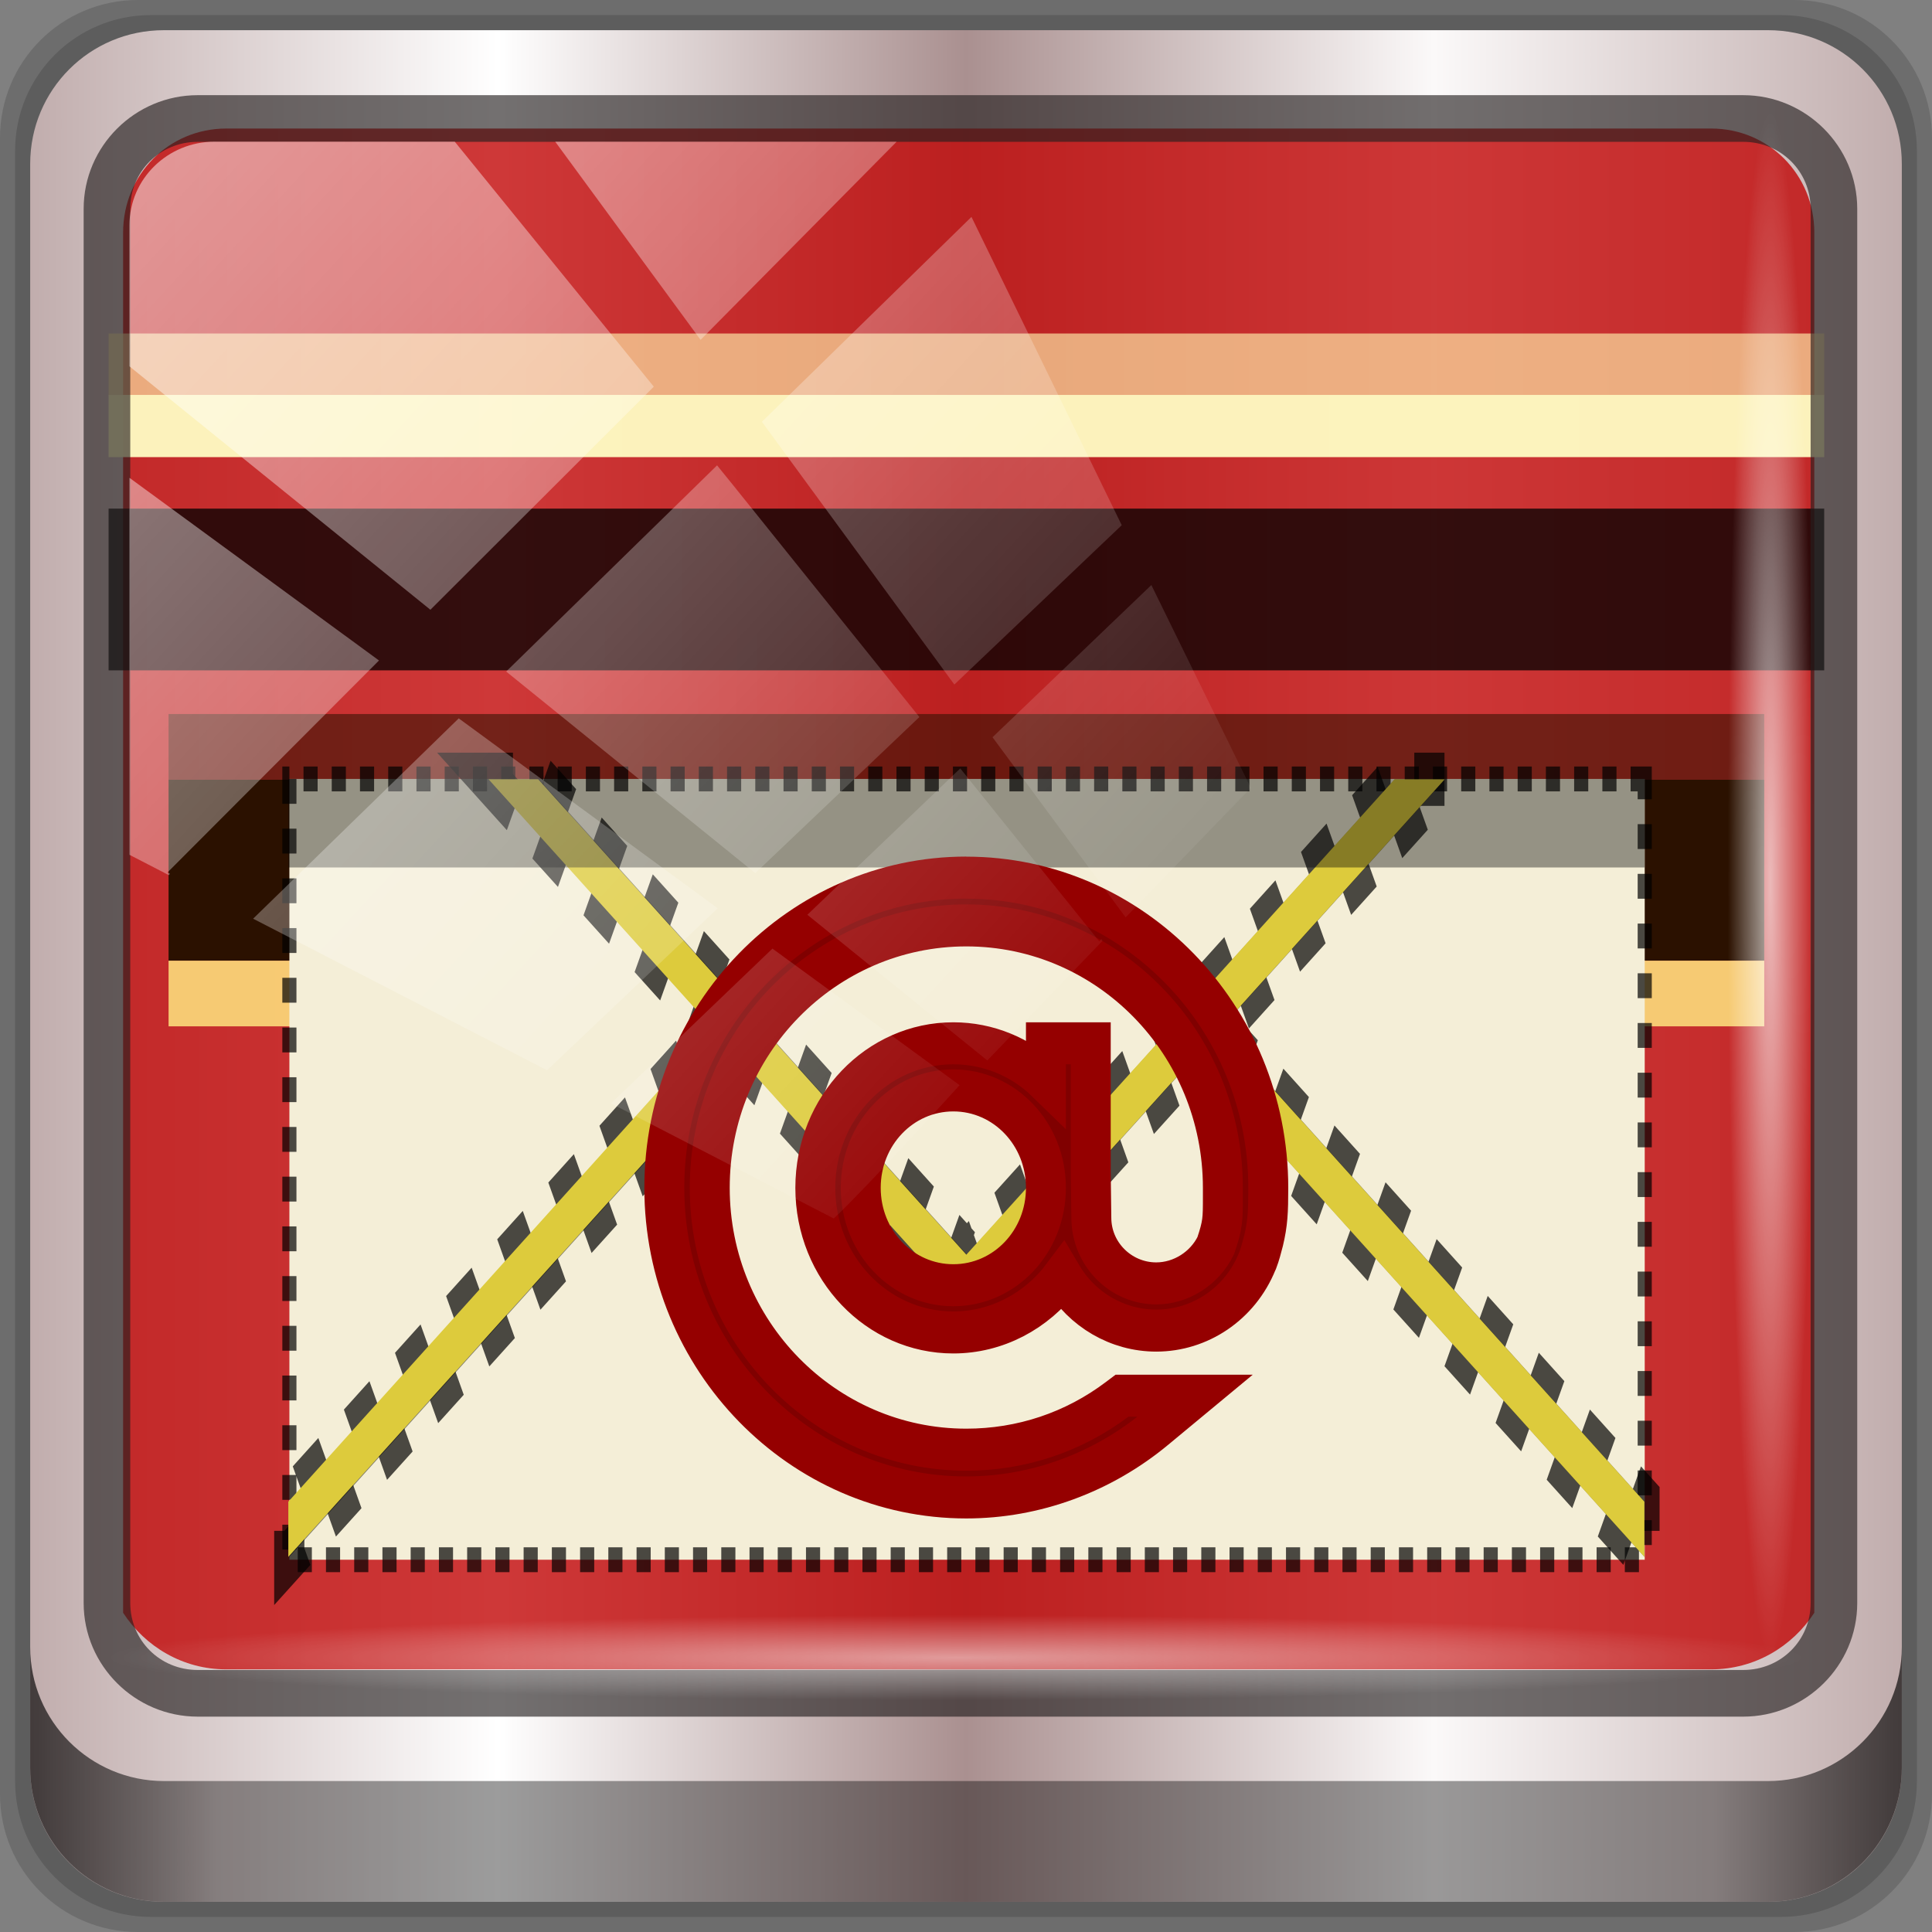 <?xml version="1.0" encoding="UTF-8" standalone="no"?>
<!-- Created with Inkscape (http://www.inkscape.org/) -->

<svg
   xmlns:dc="http://purl.org/dc/elements/1.1/"
   xmlns:cc="http://creativecommons.org/ns#"
   xmlns:rdf="http://www.w3.org/1999/02/22-rdf-syntax-ns#"
   xmlns:svg="http://www.w3.org/2000/svg"
   xmlns="http://www.w3.org/2000/svg"
   xmlns:xlink="http://www.w3.org/1999/xlink"
   xmlns:sodipodi="http://sodipodi.sourceforge.net/DTD/sodipodi-0.dtd"
   xmlns:inkscape="http://www.inkscape.org/namespaces/inkscape"
   width="96"
   height="96"
   viewBox="0 0 96 96"
   version="1.1"
   id="svg1072"
   inkscape:version="0.92.1 r15371"
   sodipodi:docname="mail-send.svg">
  <rect x="0" y="0" width="96" height="96" fill="#808080" stroke="none"/>
  <defs
     id="defs1066">
    <linearGradient
       y2="47"
       x2="90"
       y1="47"
       x1="6"
       gradientTransform="matrix(1.107,0,0,1.107,-4.994,-3.621)"
       gradientUnits="userSpaceOnUse"
       id="linearGradient4071"
       xlink:href="#linearGradient6139-0"
       inkscape:collect="always" />
    <linearGradient
       id="linearGradient6139-0">
      <stop
         style="stop-color:#c1adad;stop-opacity:1;"
         offset="0"
         id="stop6141-2" />
      <stop
         id="stop6151-0"
         offset="0.25"
         style="stop-color:#ffffff;stop-opacity:1;" />
      <stop
         id="stop6147-1"
         offset="0.5"
         style="stop-color:#aa9090;stop-opacity:1;" />
      <stop
         style="stop-color:#fbf9f9;stop-opacity:1;"
         offset="0.75"
         id="stop6149-4" />
      <stop
         style="stop-color:#c1adad;stop-opacity:1;"
         offset="1"
         id="stop6143-4" />
    </linearGradient>
    <linearGradient
       gradientUnits="userSpaceOnUse"
       y2="88.172"
       x2="94.5"
       y1="88.172"
       x1="1.5"
       id="linearGradient4129"
       xlink:href="#linearGradient3832-0-6-1-1"
       inkscape:collect="always"
       gradientTransform="translate(0.149,0.415)" />
    <linearGradient
       id="linearGradient3832-0-6-1-1">
      <stop
         id="stop3834-6-3-7-1"
         offset="0"
         style="stop-color:#000000;stop-opacity:1;" />
      <stop
         style="stop-color:#000000;stop-opacity:0.588;"
         offset="0.1"
         id="stop3872-2-4" />
      <stop
         id="stop3844-6-2-7-6"
         offset="0.9"
         style="stop-color:#000000;stop-opacity:0.588;" />
      <stop
         id="stop3836-5-0-2-9"
         offset="1"
         style="stop-color:#000000;stop-opacity:1;" />
    </linearGradient>
    <radialGradient
       r="43.199"
       fy="44.893"
       fx="13.948"
       cy="44.893"
       cx="13.948"
       gradientTransform="matrix(0.975,0,0,0.049,34.048,80.582)"
       gradientUnits="userSpaceOnUse"
       id="radialGradient7462"
       xlink:href="#linearGradient3737"
       inkscape:collect="always" />
    <linearGradient
       id="linearGradient3737">
      <stop
         id="stop3739"
         style="stop-color:#ffffff;stop-opacity:1"
         offset="0" />
      <stop
         id="stop3741"
         style="stop-color:#ffffff;stop-opacity:0"
         offset="1" />
    </linearGradient>
    <radialGradient
       r="43.199"
       fy="44.893"
       fx="13.948"
       cy="44.893"
       cx="13.948"
       gradientTransform="matrix(0.888,0,0,0.049,31.96,-90.317)"
       gradientUnits="userSpaceOnUse"
       id="radialGradient7464"
       xlink:href="#linearGradient3737"
       inkscape:collect="always" />
    <linearGradient
       y2="14.514"
       x2="50.528"
       y1="-28.642"
       x1="2.771"
       gradientUnits="userSpaceOnUse"
       id="linearGradient4767"
       xlink:href="#linearGradient3737"
       inkscape:collect="always" />
    <clipPath
       clipPathUnits="userSpaceOnUse"
       id="clipPath4156-4-1">
      <path
         style="opacity:0.6;fill:#ffffff;fill-opacity:1;stroke:none"
         d="m 27.046,-55.695 -14.214,13.321 h 0.061 l 15.653,21.771 10.231,-10.546 C 38.562,-32.302 27.468,-54.819 27.046,-55.695 Z M 9.647,-39.383 -5.241,-25.321 15.988,-7.806 26.372,-18.383 Z m 31.491,12.951 -9.741,9.714 8.945,12.458 7.781,-7.555 z m -49.84,4.379 -13.754,12.982 26.283,13.846 0.061,-0.062 -0.123,-0.062 L 13.599,-5.401 -8.702,-22.053 Z m 38.015,7.401 -9.803,9.775 11.579,9.559 7.628,-7.401 -8.669,-11.009 z m 20.187,5.674 -7.383,7.216 6.188,8.542 5.82,-6.137 z m -32.195,6.322 -9.557,9.498 13.662,7.185 7.934,-7.678 z m 23.312,2.374 -7.107,6.938 8.363,6.907 5.361,-5.674 -0.061,-0.092 -0.092,0.123 -6.464,-8.203 z m -8.73,8.542 -7.505,7.339 10.354,5.458 c 1.397,-1.321 5.675,-6.123 5.851,-6.322 z"
         id="path4158-0-8"
         inkscape:connector-curvature="0" />
    </clipPath>
    <linearGradient
       id="linearGradient6139-0-0">
      <stop
         style="stop-color:#b7b7b7;stop-opacity:1;"
         offset="0"
         id="stop6141-2-9" />
      <stop
         id="stop6151-0-8"
         offset="0.25"
         style="stop-color:#ffffff;stop-opacity:1;" />
      <stop
         id="stop6147-1-4"
         offset="0.5"
         style="stop-color:#9d9d9d;stop-opacity:1;" />
      <stop
         style="stop-color:#fafafa;stop-opacity:1;"
         offset="0.75"
         id="stop6149-4-9" />
      <stop
         style="stop-color:#b7b7b7;stop-opacity:1;"
         offset="1"
         id="stop6143-4-8" />
    </linearGradient>
    <linearGradient
       id="linearGradient4091-0-3-0-7-0">
      <stop
         id="stop4093-3-6-4-2-5"
         offset="0"
         style="stop-color:#ffffff;stop-opacity:1;" />
      <stop
         style="stop-color:#ffffff;stop-opacity:1;"
         offset="0.8"
         id="stop4099-6-1-8-3-2" />
      <stop
         id="stop4095-1-0-7-9-7"
         offset="1"
         style="stop-color:#ffffff;stop-opacity:0;" />
    </linearGradient>
    <linearGradient
       id="linearGradient15653">
      <stop
         id="stop15655"
         offset="0"
         style="stop-color:#dc2222;stop-opacity:1;" />
      <stop
         id="stop15657"
         offset="1"
         style="stop-color:#bb1d1d;stop-opacity:1;" />
    </linearGradient>
    <linearGradient
       x1="45.448"
       y1="92.54"
       x2="45.448"
       y2="7.017"
       id="ButtonShadow-4"
       gradientUnits="userSpaceOnUse"
       gradientTransform="scale(1.006,0.994)">
      <stop
         id="stop3750-5"
         style="stop-color:#000000;stop-opacity:1"
         offset="0" />
      <stop
         id="stop3752-3"
         style="stop-color:#000000;stop-opacity:0.588"
         offset="1" />
    </linearGradient>
    <filter
       color-interpolation-filters="sRGB"
       id="filter3174-2">
      <feGaussianBlur
         id="feGaussianBlur3176-5"
         stdDeviation="1.71" />
    </filter>
    <linearGradient
       inkscape:collect="always"
       xlink:href="#linearGradient5700-9-0"
       id="linearGradient4584"
       gradientUnits="userSpaceOnUse"
       gradientTransform="matrix(1.139,0,0,1.139,46.241,-73.703)"
       x1="6"
       y1="47"
       x2="90"
       y2="47" />
    <linearGradient
       id="linearGradient5700-9-0">
      <stop
         style="stop-color:#ffffff;stop-opacity:0;"
         offset="0"
         id="stop5702-6-4" />
      <stop
         id="stop5704-6-1"
         offset="0.037"
         style="stop-color:#ffffff;stop-opacity:0.851;" />
      <stop
         style="stop-color:#ffffff;stop-opacity:0;"
         offset="0.065"
         id="stop5706-4-6" />
      <stop
         id="stop5712-0-7"
         offset="0.945"
         style="stop-color:#ffffff;stop-opacity:0;" />
      <stop
         id="stop5710-1-5"
         offset="0.966"
         style="stop-color:#ffffff;stop-opacity:0.851;" />
      <stop
         style="stop-color:#ffffff;stop-opacity:0;"
         offset="1"
         id="stop5708-7-5" />
    </linearGradient>
    <filter
       style="color-interpolation-filters:sRGB"
       id="filter3174-2-9">
      <feGaussianBlur
         id="feGaussianBlur3176-5-1"
         stdDeviation="1.71" />
    </filter>
  </defs>
  <sodipodi:namedview
     id="base"
     pagecolor="#ffffff"
     bordercolor="#666666"
     borderopacity="1.0"
     inkscape:pageopacity="0.0"
     inkscape:pageshadow="2"
     inkscape:zoom="2.5117023"
     inkscape:cx="10.393777"
     inkscape:cy="48"
     inkscape:document-units="px"
     inkscape:current-layer="g3065"
     showgrid="false"
     inkscape:showpageshadow="false"
     units="px"
     inkscape:lockguides="true"
     inkscape:window-width="1280"
     inkscape:window-height="972"
     inkscape:window-x="0"
     inkscape:window-y="26"
     inkscape:window-maximized="1">
    <sodipodi:guide
       position="0,0"
       orientation="0,96"
       id="guide1621"
       inkscape:locked="true" />
    <sodipodi:guide
       position="96,0"
       orientation="-96,0"
       id="guide1623"
       inkscape:locked="true" />
    <sodipodi:guide
       position="96,96"
       orientation="0,-96"
       id="guide1625"
       inkscape:locked="true" />
    <sodipodi:guide
       position="0,96"
       orientation="96,0"
       id="guide1627"
       inkscape:locked="true" />
  </sodipodi:namedview>
  <g
     inkscape:label="Livello 1"
     inkscape:groupmode="layer"
     id="layer1"
     transform="translate(0,-1026.52)">
    <g
       transform="translate(-0.149,1026.105)"
       style="display:inline"
       id="g2574">
      <path
         inkscape:connector-curvature="0"
         id="path3288"
         d="M 89.292,0.415 H 7.006 c -3.799,0 -6.857,3.058 -6.857,6.857 V 89.558 c 0,3.799 3.058,6.857 6.857,6.857 H 89.292 c 3.799,0 6.857,-3.058 6.857,-6.857 V 7.272 c 0,-3.799 -3.058,-6.857 -6.857,-6.857 z"
         style="display:inline;opacity:0.15;fill:#000000;fill-opacity:1;fill-rule:nonzero;stroke:none" />
      <path
         style="display:inline;opacity:0.15;fill:#000000;fill-opacity:1;fill-rule:nonzero;stroke:none"
         d="M 88.649,1.165 H 7.649 c -3.739,0 -6.75,3.01 -6.75,6.75 V 88.915 c 0,3.74 3.011,6.75 6.75,6.75 H 88.649 c 3.74,0 6.75,-3.01 6.75,-6.75 V 7.915 c 0,-3.739 -3.01,-6.75 -6.75,-6.75 z"
         id="path4085"
         inkscape:connector-curvature="0" />
      <path
         inkscape:connector-curvature="0"
         id="rect4251-1"
         d="M 88.006,1.915 H 8.292 c -3.68,0 -6.643,2.963 -6.643,6.643 V 88.272 c 0,3.68 2.963,6.643 6.643,6.643 H 88.006 c 3.68,0 6.643,-2.963 6.643,-6.643 V 8.558 c 0,-3.68 -2.963,-6.643 -6.643,-6.643 z"
         style="display:inline;fill:url(#linearGradient4071);fill-opacity:1;fill-rule:nonzero;stroke:none" />
      <path
         sodipodi:nodetypes="sscccsccscccsss"
         inkscape:connector-curvature="0"
         id="path3400-6"
         d="m 11.39,6.802 c -2.856,0 -5.124,2.288 -5.124,5.171 v 21.427 7.239 39.914 c 1.097,1.684 2.969,2.812 5.124,2.812 h 4.099 65.589 4.099 c 2.155,0 4.027,-1.127 5.124,-2.812 V 40.64 33.401 11.973 c 0,-2.883 -2.268,-5.171 -5.124,-5.171 z"
         style="display:inline;opacity:0.779;fill:#c10000;fill-opacity:1;fill-rule:nonzero;stroke:none;stroke-width:1.03" />
      <g
         style="display:inline"
         transform="matrix(1,0,0,1.391,-156.402,16.409)"
         inkscape:label="Layer 1"
         id="layer1-6">
        <g
           id="g4611">
          <g
             id="g3470"
             transform="translate(250.872,-34.497)">
            <g
               style="display:none"
               id="layer2-5">
              <path
                 style="opacity:0.9;fill:url(#ButtonShadow-4);fill-opacity:1;fill-rule:nonzero;stroke:none;filter:url(#filter3174-2-9)"
                 id="rect3745-8"
                 inkscape:connector-curvature="0"
                 d="M 11,7 C 7.676,7 5,9.676 5,13 v 33.688 c 2.238,0.124 4.661,0.236 5.875,0.438 0.661,0.11 -0.084,0.241 -1.125,0.344 C 8.709,47.572 7.355,47.665 6.844,47.75 6.222,47.853 5.626,47.904 5,48 v 1.062 c 0.38,0.036 0.718,0.031 0.938,0.031 0.809,10e-7 1.16,0.216 1.312,0.562 0.153,0.347 0.094,0.84 0.094,1.406 0,0.425 -0.942,0.663 -1.156,1.375 C 6.111,52.692 5.551,52.946 5,53.188 v 2.219 c 0.736,0.025 1.433,0.057 1.844,0.312 C 7.125,55.894 6.069,56.124 5,56.312 v 7.562 c 1.138,0.18 3.31,0.926 3.969,1.062 1.09,0.226 1.225,0.335 0.875,0.438 -0.35,0.103 -1.174,0.175 -2,0.312 C 6.866,65.85 5.908,66.142 5,66.344 V 86 c 0,3.324 2.676,6 6,6 h 13 c 0.095,-0.438 0.151,-0.931 0.25,-1.438 0.14,-0.718 0.255,-1.342 0.375,-1.594 0.03,-0.063 0.058,-0.114 0.094,-0.125 0.107,-0.033 0.238,0.192 0.469,0.781 0.304,0.778 0.54,1.647 0.688,2.375 h 0.75 c 0.276,-0.494 0.579,-1.138 0.812,-1.438 0.099,-0.127 0.275,0.132 0.531,0.375 0.256,0.243 0.589,0.486 0.938,0.375 0.649,-0.207 1.603,-0.726 2.031,-1 0.14,-0.089 0.3,-0.158 0.406,-0.188 0.106,-0.03 0.174,-0.018 0.25,0 0.151,0.035 0.232,0.145 0.344,0.281 0.223,0.273 0.467,0.656 1.062,0.656 0.478,0 0.657,-0.033 0.781,0.062 0.124,0.095 0.197,0.315 0.406,0.875 h 8.875 c -0.048,-0.594 1.041,-2.152 1.219,-3.062 0.191,-0.976 0.214,-1.242 0.281,-1.062 0.067,0.18 0.193,0.794 0.469,1.5 0.11,0.282 0.214,0.358 0.312,0.281 0.099,-0.077 0.169,-0.294 0.25,-0.562 0.162,-0.537 0.286,-1.297 0.344,-1.594 0.131,-0.67 0.129,-1.787 0.125,-2.281 -9.11e-4,-0.124 -0.006,-0.218 0,-0.25 0.018,-0.097 0.081,0.312 0.281,1.594 0.164,1.047 0.548,2.688 0.719,3.562 0.17,0.868 0.298,1.322 0.406,1.875 H 75.688 c 0.039,-0.495 0.035,-1.099 0.062,-1.5 0.02,-0.301 0.066,-0.487 0.156,-0.469 0.03,0.006 0.051,0.039 0.094,0.094 0.233,0.298 0.631,1.165 0.969,1.875 H 85 c 3.324,0 6,-2.676 6,-6 v -7.219 c -0.169,0.004 -0.29,-4e-6 -0.5,0 -1.33,0 -2.638,-4e-6 -3.969,0 -1.227,0 -2.054,-9.64e-4 -2.25,-0.062 -0.196,-0.062 0.233,-0.183 1.469,-0.5 C 86.405,78.051 89.092,77.291 91,76.875 V 38.469 C 90.347,38.202 89.793,37.98 89.25,37.562 89.107,37.453 88.801,37.17 88.281,37 87.761,36.83 87.007,36.744 86,36.938 c -1.533,0.295 -1.686,0.283 -1.25,0.156 0.436,-0.127 1.469,-0.381 2.25,-0.531 1.153,-0.222 2.722,-1.204 4,-1.844 v -4.562 c -0.698,-0.258 -1.422,-0.558 -1.75,-1.062 -0.21,-0.323 -0.322,-0.513 -0.312,-0.625 0.009,-0.112 0.133,-0.149 0.25,-0.188 0.117,-0.038 0.261,-0.054 0.375,-0.156 0.114,-0.102 0.187,-0.292 0.188,-0.594 0,-0.323 0.082,-0.887 0.062,-1.406 -0.01,-0.26 -0.036,-0.497 -0.125,-0.688 -0.089,-0.19 -0.219,-0.333 -0.438,-0.375 -0.575,-0.11 -0.848,-0.234 -0.906,-0.344 -0.058,-0.11 0.072,-0.189 0.281,-0.281 0.418,-0.184 1.133,-0.339 1.125,-0.344 -0.669,-0.386 -5.247,-0.921 -5,-0.969 0.333,-0.064 0.667,-0.124 1,-0.188 1.048,-0.201 2.433,-0.309 3.75,-0.562 0.573,-0.11 0.912,-0.251 1.125,-0.438 0.213,-0.187 0.294,-0.423 0.375,-0.625 V 13 C 91,9.676 88.324,7 85,7 H 33.625 C 33.722,8.398 33.827,9.959 33.531,9.188 33.321,8.638 33.21,8.05 33,7.5 32.947,7.361 32.904,7.171 32.844,7 H 30.812 C 30.572,7.492 30.363,7.971 30.031,8.188 29.524,8.519 29.245,8.682 29,8.594 28.755,8.505 28.523,8.167 28.156,7.688 27.993,7.474 27.722,7.256 27.406,7 h -6.812 L 19.281,12.562 17.531,7 H 17.312 l -1.75,8.938 L 14.156,7 Z" />
            </g>
            <g
               id="g3738"
               transform="matrix(0.888,0,0,0.888,-88.925,-1.977)">
              <g
                 transform="matrix(0.956,0,0,1,2.116,10.875)"
                 id="g3079">
                <g
                   id="g3081"
                   transform="matrix(0.827,0,0,1,108.882,47.663)" />
              </g>
              <g
                 id="g1011">
                <g
                   id="g1026">
                  <g
                     transform="translate(0,-16.832)"
                     id="g3065">
                    <rect
                       style="opacity:0.659;fill:#ffeeaa;fill-opacity:1;stroke:none"
                       id="rect3067"
                       width="96"
                       height="2.5"
                       x="0"
                       y="58.374" />
                    <rect
                       y="60.847"
                       x="0"
                       height="2.5"
                       width="96"
                       id="rect3069"
                       style="opacity:0.974;fill:#fffdc4;fill-opacity:0.971;stroke:none" />
                  </g>
                  <rect
                     y="59.49"
                     x="3.356"
                     height="7.281"
                     width="89.288"
                     id="rect3071"
                     style="fill:#2b1100;fill-opacity:1;stroke:none" />
                  <rect
                     transform="scale(1,-1)"
                     style="opacity:0.846;fill:#ffe680;fill-opacity:1;stroke:none"
                     id="rect3073"
                     width="89.288"
                     height="2.641"
                     x="3.356"
                     y="-69.413" />
                  <rect
                     y="-59.49"
                     x="3.356"
                     height="2.641"
                     width="89.288"
                     id="rect3075"
                     style="opacity:0.556;fill:#2b1100;fill-opacity:1;stroke:none"
                     transform="scale(1,-1)" />
                  <rect
                     style="opacity:0.753;fill:#000000;fill-opacity:1;stroke:none"
                     id="rect3077"
                     width="96"
                     height="6.507"
                     x="6.7089843e-07"
                     y="48.586" />
                  <rect
                     transform="matrix(-0.79,0,0,1,106.198,58.538)"
                     style="display:inline;fill:#f4eed7;fill-opacity:1;stroke:#000000;stroke-width:1;stroke-miterlimit:4;stroke-dasharray:1, 1;stroke-dashoffset:0;stroke-opacity:0.698"
                     id="rect3083"
                     width="96"
                     height="31.409"
                     x="25.622"
                     y="0.923" />
                  <path
                     transform="matrix(0.79,0,0,1,106.198,58.538)"
                     inkscape:connector-curvature="0"
                     id="path4527"
                     d="m -107.458,0.936 15.948,10.062 -30.12,19 v 2.219 l 31.896,-20.094 16.099,10.156 16.137,-10.156 31.858,20.094 v -2.219 l -30.082,-19 15.948,-10.062 h -3.552 l -14.172,8.938 -1.738,1.125 -14.399,9.062 -14.361,-9.062 -1.738,-1.094 -14.21,-8.969 z"
                     style="display:inline;fill:#070604;fill-opacity:0.506;stroke:#000000;stroke-width:2.14;stroke-miterlimit:4;stroke-dasharray:2.14, 2.14;stroke-dashoffset:0;stroke-opacity:0.698" />
                  <path
                     style="display:inline;fill:#ddcb3c;fill-opacity:1;stroke:none"
                     d="m 20.375,28.812 13.188,10.062 -24.906,19 v 2.219 L 35.031,40 48.344,50.156 61.688,40 88.031,60.094 V 57.875 l -24.875,-19 13.188,-10.062 h -2.938 L 61.688,37.75 60.25,38.875 l -11.906,9.062 -11.875,-9.062 -1.438,-1.094 -11.75,-8.969 z"
                     transform="matrix(0.956,0,0,1,1.781,30.661)"
                     id="path3085"
                     inkscape:connector-curvature="0" />
                  <rect
                     transform="matrix(0.956,0,0,1,2.116,10.875)"
                     y="48.586"
                     x="8.309"
                     height="3.561"
                     width="79.383"
                     id="rect3087"
                     style="display:inline;opacity:0.389;fill:#000000;fill-opacity:1;stroke:none" />
                  <g
                     transform="matrix(1.313,0,0,0.993,-15.104,58.466)"
                     id="g3091"
                     style="font-style:normal;font-variant:normal;font-weight:normal;font-stretch:normal;font-size:25.136px;line-height:125%;font-family:'Quirky Nots';-inkscape-font-specification:'Quirky Nots';letter-spacing:0px;word-spacing:0px;fill:#800000;fill-opacity:1;stroke:#950000;stroke-width:1.702;stroke-miterlimit:4;stroke-dasharray:none;stroke-opacity:1">
                    <path
                       id="path3093"
                       style="font-weight:bold;font-family:Neou;-inkscape-font-specification:'Neou Bold';fill:#800000;fill-opacity:1;stroke:#950000;stroke-width:1.702;stroke-miterlimit:4;stroke-dasharray:none;stroke-opacity:1"
                       d="m 48.057,4.998 c -7.088,0 -12.87,5.63 -12.87,12.568 0,6.912 5.781,12.543 12.87,12.543 2.941,0 5.806,-1.005 8.094,-2.815 l 1.659,-1.307 h -3.117 l -0.176,0.126 c -1.885,1.357 -4.122,2.061 -6.46,2.061 -6.033,0 -10.934,-4.751 -10.934,-10.607 0,-5.882 4.902,-10.632 10.934,-10.632 6.033,0 10.934,4.751 10.934,10.632 0,0.126 0,0.226 0,0.352 0,0.93 0,1.131 -0.302,1.986 -0.478,0.93 -1.483,1.533 -2.539,1.533 -1.508,0 -2.765,-1.181 -2.765,-2.664 l -0.025,-1.86 v -5.203 h -1.91 v 1.533 c -1.056,-0.98 -2.463,-1.533 -3.946,-1.533 -3.243,0 -5.882,2.614 -5.882,5.857 0,3.243 2.639,5.857 5.882,5.857 1.835,0 3.544,-0.855 4.65,-2.262 0.829,1.332 2.338,2.187 3.997,2.187 1.86,0 3.569,-1.081 4.298,-2.79 l 0.025,-0.05 c 0.101,-0.251 0.176,-0.528 0.251,-0.804 0.176,-0.704 0.201,-1.156 0.201,-2.137 0,-6.938 -5.781,-12.568 -12.87,-12.568 M 47.504,21.512 c -2.187,0 -3.946,-1.76 -3.946,-3.946 0,-2.187 1.76,-3.946 3.946,-3.946 2.187,0 3.946,1.76 3.946,3.946 0,2.187 -1.76,3.946 -3.946,3.946"
                       inkscape:connector-curvature="0" />
                  </g>
                </g>
              </g>
            </g>
          </g>
        </g>
      </g>
      <path
         style="color:#000000;font-style:normal;font-variant:normal;font-weight:normal;font-stretch:normal;font-size:medium;line-height:normal;font-family:Sans;-inkscape-font-specification:Sans;text-indent:0;text-align:start;text-decoration:none;text-decoration-line:none;letter-spacing:normal;word-spacing:normal;text-transform:none;writing-mode:lr-tb;direction:ltr;baseline-shift:baseline;text-anchor:start;display:inline;overflow:visible;visibility:visible;fill:#241f1f;fill-opacity:0.633;stroke:none;stroke-width:2.376;marker:none;enable-background:accumulate"
         d="m 9.974,5.144 c -3.117,0 -5.668,2.54 -5.668,5.646 v 69.278 c 0,3.106 2.551,5.646 5.668,5.646 H 86.766 c 3.117,0 5.668,-2.54 5.668,-5.646 V 10.79 c 0,-3.106 -2.551,-5.646 -5.668,-5.646 z m 0,2.319 H 86.766 c 1.888,0 3.352,1.48 3.352,3.327 v 69.278 c 0,1.846 -1.464,3.327 -3.352,3.327 H 9.974 c -1.888,0 -3.352,-1.48 -3.352,-3.327 V 10.79 c 0,-1.846 1.464,-3.327 3.352,-3.327 z"
         id="path4989"
         inkscape:connector-curvature="0" />
      <path
         id="path4118"
         d="m 1.649,82.259 v 6 c 0,3.68 2.976,6.656 6.656,6.656 H 87.993 c 3.68,0 6.656,-2.976 6.656,-6.656 v -6 c 0,3.68 -2.976,6.656 -6.656,6.656 H 8.305 c -3.68,0 -6.656,-2.976 -6.656,-6.656 z"
         style="display:inline;opacity:0.658;fill:url(#linearGradient4129);fill-opacity:1;fill-rule:nonzero;stroke:none"
         inkscape:connector-curvature="0" />
      <rect
         ry="4.25"
         rx="0"
         y="80.665"
         x="5.524"
         height="4.25"
         width="84.25"
         id="rect4131"
         style="opacity:0.55;fill:url(#radialGradient7462);fill-opacity:1;stroke:none" />
      <rect
         transform="rotate(90)"
         style="opacity:0.669;fill:url(#radialGradient7464);fill-opacity:1;stroke:none"
         id="rect4141"
         width="76.75"
         height="4.25"
         x="5.975"
         y="-90.234"
         rx="0"
         ry="4.25" />
      <rect
         clip-path="url(#clipPath4156-4-1)"
         ry="3.957"
         rx="3.957"
         y="-30"
         x="2"
         height="69.024"
         width="75.966"
         id="rect4146"
         style="opacity:0.508;fill:url(#linearGradient4767);fill-opacity:1;stroke:none"
         transform="matrix(1.069,0,0,1.048,4.444,38.894)" />
    </g>
  </g>
</svg>

